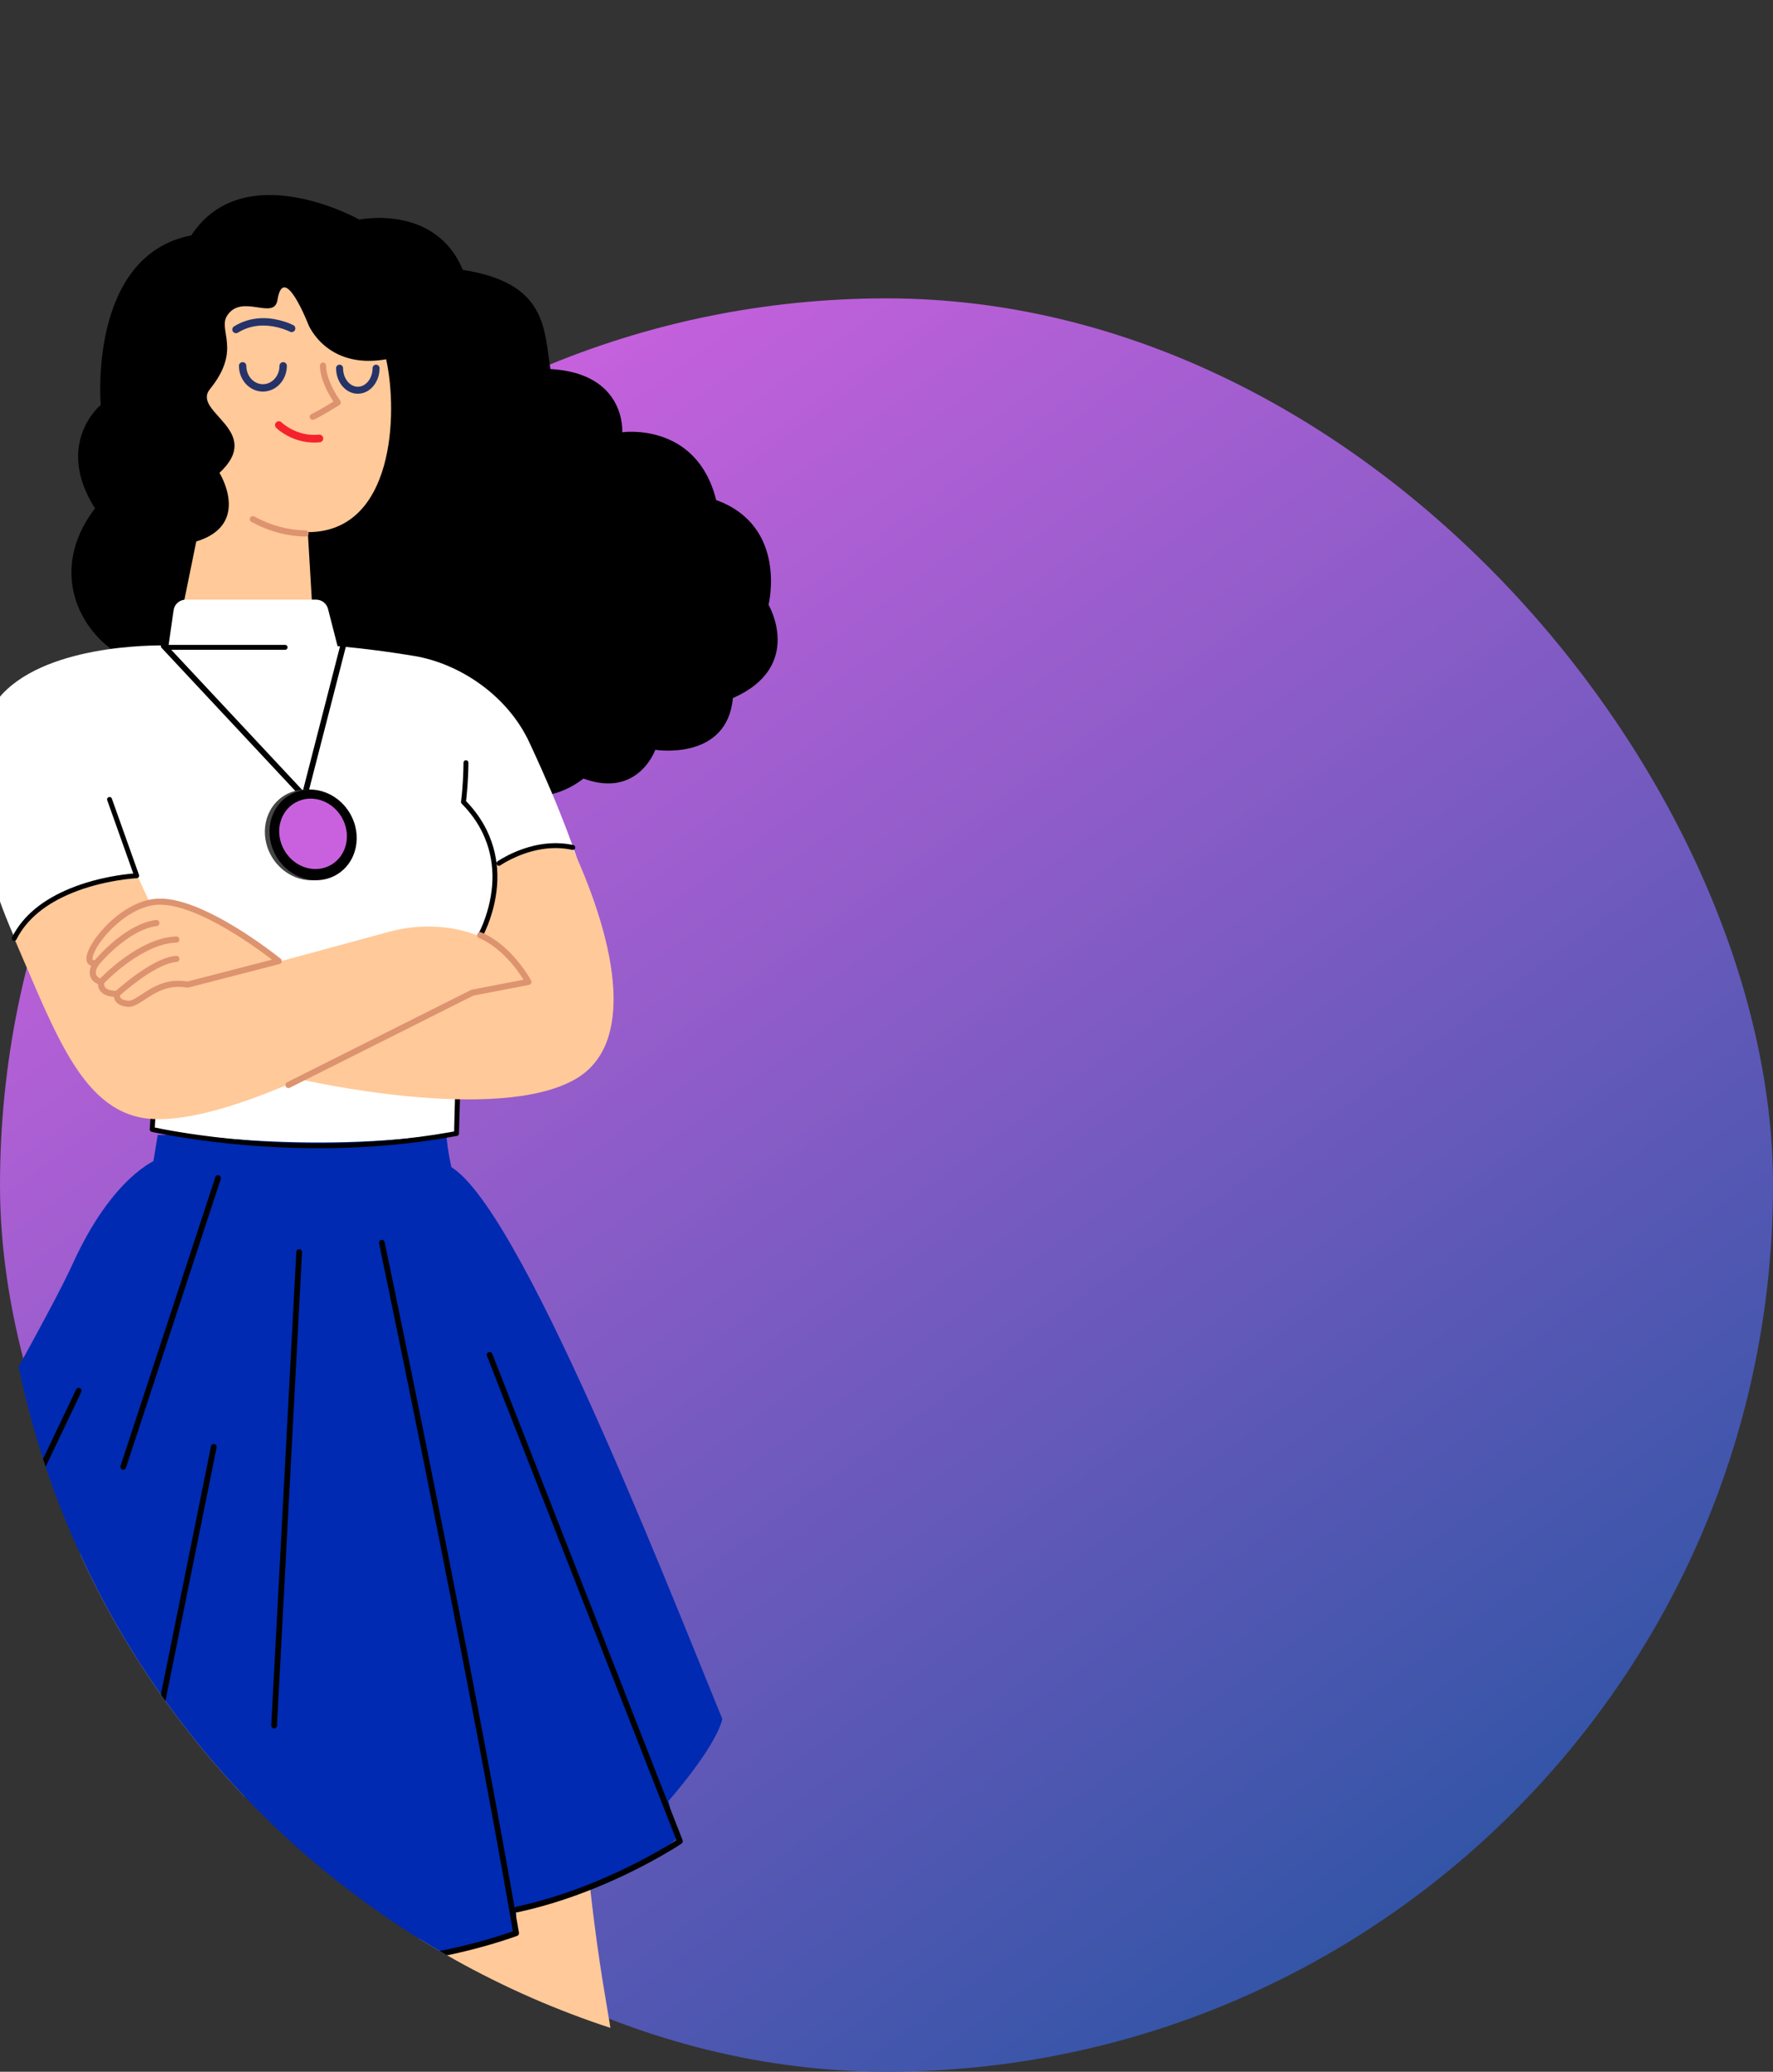 <svg width="630" height="736" viewBox="0 0 630 736" fill="none" xmlns="http://www.w3.org/2000/svg">
<rect x="0" y="0" width="630" height="736" fill="#333333" stroke="none"/>
<rect y="106" width="630" height="630" rx="315" fill="url(#paint0_linear_1_1407)"/>
<g clip-path="url(#clip0_1_1407)">
<path fill-rule="evenodd" clip-rule="evenodd" d="M190.761 1051.43C188.292 911.104 135.221 615.296 127.597 539.109C119.975 462.922 147.09 437.12 173.089 449.69C199.088 462.264 206.866 638.046 206.866 638.046C206.866 638.046 208.657 672.45 215.442 711.627C239.973 853.256 222.755 1053.45 222.755 1053.45C222.755 1053.45 218 1066.49 203.609 1064.75C189.22 1063.01 190.761 1051.43 190.761 1051.43Z" fill="#FFC999"/>
<path fill-rule="evenodd" clip-rule="evenodd" d="M38.573 1045.31C41.042 904.978 94.113 609.17 101.735 532.983C109.36 456.797 82.242 430.994 56.246 443.564C30.247 456.138 22.466 631.92 22.466 631.92C22.466 631.92 20.678 666.324 13.892 705.501C-10.638 847.133 6.58 1047.32 6.58 1047.32C6.58 1047.32 11.335 1060.36 25.726 1058.63C40.112 1056.89 38.573 1045.31 38.573 1045.31Z" fill="#FFC999"/>
<path fill-rule="evenodd" clip-rule="evenodd" d="M54.313 413.699L56.045 403.197C56.045 403.197 102.828 403.237 158.653 403.581C159.035 408.939 160.568 415.45 160.568 415.45C160.568 415.45 120.232 428.978 54.313 413.699Z" fill="#002AB2"/>
<path fill-rule="evenodd" clip-rule="evenodd" d="M167.746 338.61L163.817 348.649C163.817 348.649 162.738 398.248 162.738 402.178C109.135 410.854 54.853 401.497 54.853 401.497L55.117 383.139L50.752 326.824L167.746 338.61Z" fill="white"/>
<path d="M166.933 337.856C167.109 337.407 167.615 337.186 168.064 337.361C168.463 337.517 168.682 337.935 168.603 338.341L168.559 338.492L164.684 348.389L163.121 401.261C163.107 401.943 163.1 402.422 163.1 402.686C163.1 403.106 162.8 403.467 162.387 403.544C131.466 409.281 99.825 408.964 70.719 404.983C66.568 404.416 62.8 403.811 59.46 403.203L58.362 403C57.309 402.803 56.365 402.617 55.535 402.446L53.894 402.095C53.532 402.011 53.268 401.71 53.224 401.353L53.218 401.196L54.246 382.652C54.273 382.171 54.684 381.802 55.166 381.829C55.593 381.853 55.932 382.181 55.983 382.591L55.989 382.749L55.001 400.55L55.408 400.637C56.028 400.767 56.722 400.908 57.485 401.056L58.684 401.285C62.262 401.956 66.373 402.627 70.956 403.254C99.262 407.125 129.987 407.512 160.064 402.191L161.361 401.954L161.503 396.122L162.22 371.637L162.945 348.186L163.004 347.896L166.933 337.856Z" fill="black"/>
<path fill-rule="evenodd" clip-rule="evenodd" d="M221.101 153.563C221.101 153.563 247.504 149.733 254.48 177.641C280.062 186.944 273.086 214.85 273.086 214.85C273.086 214.85 285.933 236.774 260.41 248.005C258.366 270.468 232.844 266.382 232.844 266.382C232.844 266.382 226.717 283.74 207.318 276.594C186.389 292.874 161.452 272.993 161.452 272.993C161.452 272.993 138.196 282.296 128.896 272.993C107.964 279.97 84.706 254.387 84.706 254.387C84.706 254.387 71.64 257.706 62.338 236.774C38.038 240.545 11.491 209.576 33.749 180.618C19.148 157.505 35.79 143.862 35.79 143.862C35.79 143.862 31.197 90.769 67.953 83.623C86.839 55.034 127.681 78.008 127.681 78.008C127.681 78.008 154.736 72.392 164.437 95.876C194.669 100.527 193.252 117.145 195.579 131.1C222.632 132.631 221.101 153.563 221.101 153.563Z" fill="black"/>
<path fill-rule="evenodd" clip-rule="evenodd" d="M137.211 127.638C116.01 131.358 109.569 115.318 109.569 115.318C109.569 115.318 100.823 92.727 98.583 106.596C97.391 113.968 85.996 104.186 80.757 112.045C77.231 117.332 86.047 124.148 74.59 138.246C67.952 146.413 94.132 152.933 77.981 167.988C77.981 167.988 89.465 186.365 69.738 192.36L65.376 213.757L110.838 213.687L109.375 189.047C140.006 189.047 141.501 146.946 137.211 127.638Z" fill="#FFC999"/>
<path d="M98.13 150.048C98.661 149.517 99.522 149.517 100.052 150.048L100.33 150.303C100.457 150.413 100.619 150.547 100.813 150.701C101.477 151.226 102.258 151.754 103.145 152.247C106.153 153.92 109.586 154.786 113.365 154.42C114.112 154.347 114.777 154.894 114.849 155.642C114.922 156.389 114.374 157.053 113.627 157.126C109.255 157.55 105.285 156.549 101.824 154.623C100.068 153.647 98.82 152.661 98.13 151.971C97.599 151.44 97.599 150.579 98.13 150.048Z" fill="#F5222D"/>
<path d="M114.856 128.796C115.393 128.835 115.811 129.259 115.858 129.778L115.86 129.967C115.834 130.685 115.975 131.89 116.449 133.528C117.212 136.166 118.637 139.128 120.893 142.36C121.248 142.868 121.105 143.57 120.58 143.899L119.173 144.773C117.351 145.893 115.744 146.834 114.348 147.609L113.834 147.893C113.444 148.106 113.089 148.296 112.767 148.465L111.668 149.02C111.641 149.033 111.617 149.044 111.597 149.053C111.053 149.304 110.409 149.067 110.159 148.523C109.908 147.98 110.145 147.336 110.688 147.085L111.192 146.838L112.085 146.374C112.306 146.256 112.543 146.129 112.794 145.991C114.089 145.283 115.589 144.416 117.297 143.379L118.474 142.655L118.205 142.244C116.474 139.558 115.281 137.035 114.542 134.708L114.367 134.13C113.877 132.437 113.693 131.098 113.689 130.158L113.698 129.8C113.74 129.203 114.259 128.754 114.856 128.796Z" fill="#DD936F"/>
<path fill-rule="evenodd" clip-rule="evenodd" d="M119.217 383.288C119.217 383.288 177.326 398.698 203.833 380.224C232.645 360.145 197.362 283.737 188.135 263.83C180.214 246.736 162.945 235.661 147.228 233.041C131.764 230.465 119.946 229.548 119.946 229.548L116.55 216.31C116.055 214.382 114.317 213.032 112.327 213.032H65.999C63.828 213.032 61.991 214.629 61.682 216.775L59.894 229.314C59.894 229.314 20.896 227.851 2.439 244.942C-15.239 261.313 -10.132 298.053 4.698 332.062C19.525 366.072 32.015 393.061 56.809 395.541C102.645 400.124 174.295 360.217 174.295 360.217C174.295 360.217 186.516 353.671 197.868 355.417C195.248 339.7 186.516 328.35 161.197 334.899L70.834 353.671" fill="white"/>
<path fill-rule="evenodd" clip-rule="evenodd" d="M174.73 307.615C174.73 307.615 179.097 322.02 170.039 333.698L171.021 348.758L106.848 383.466C106.848 383.466 176.69 399.568 204.599 383.288C225.531 371.078 219.514 336.349 203.45 301.351C203.45 301.351 190.815 297.524 174.73 307.615Z" fill="#FFC999"/>
<path fill-rule="evenodd" clip-rule="evenodd" d="M49.005 311.544L66.904 350.396L138.489 330.962C159.881 325.285 182.588 333.372 188.263 350.396C177.787 351.706 157.923 356.289 157.923 356.289C157.923 356.289 89.17 399.18 54.462 397.545C29.572 396.37 19.887 367.38 5.057 333.372C5.057 333.372 14.083 314.164 49.005 311.544Z" fill="#FFC999"/>
<path d="M165.563 270.072C166.045 270.072 166.436 270.463 166.436 270.945L166.422 272.161L166.395 273.366C166.378 273.993 166.355 274.655 166.326 275.347C166.212 278.094 166.022 280.841 165.739 283.464L165.605 284.604L166.012 285.024C168.759 287.932 170.95 291.022 172.618 294.273L173.025 295.089C177.947 305.29 177.625 316.158 174.139 326.415C173.579 328.06 172.98 329.546 172.379 330.848L172.074 331.494L171.564 332.49C171.328 332.91 170.796 333.06 170.375 332.824C169.955 332.588 169.806 332.056 170.041 331.636L170.291 331.163C170.428 330.893 170.598 330.543 170.794 330.118C171.37 328.869 171.947 327.439 172.486 325.854C175.838 315.991 176.147 305.576 171.453 295.847C169.692 292.198 167.25 288.747 164.071 285.527C163.883 285.337 163.793 285.071 163.826 284.806C164.204 281.777 164.447 278.526 164.583 275.274L164.65 273.318L164.689 271.221L164.691 270.945C164.691 270.463 165.081 270.072 165.563 270.072Z" fill="black"/>
<path d="M101.316 229.095C101.798 229.095 102.189 229.486 102.189 229.968C102.189 230.396 101.88 230.753 101.473 230.826L101.316 230.841H59.6C59.118 230.841 58.728 230.45 58.728 229.968C58.728 229.539 59.036 229.183 59.443 229.109L59.6 229.095H101.316Z" fill="black"/>
<path d="M120.922 229.22C121.062 228.675 121.618 228.347 122.163 228.487C122.654 228.613 122.969 229.076 122.924 229.564L122.896 229.728L109.145 283.205C108.959 283.929 108.099 284.196 107.537 283.76L107.413 283.647L57.43 230.17C57.045 229.759 57.067 229.114 57.478 228.729C57.844 228.388 58.394 228.367 58.782 228.655L58.919 228.778L107.632 280.898L120.922 229.22Z" fill="black"/>
<path fill-rule="evenodd" clip-rule="evenodd" d="M122.632 288.906C127.258 296.708 125.171 306.492 117.977 310.76C110.777 315.029 101.192 312.162 96.566 304.362C91.94 296.56 94.024 286.776 101.221 282.508C108.421 278.24 118.003 281.104 122.632 288.906Z" fill="#464646"/>
<path fill-rule="evenodd" clip-rule="evenodd" d="M124.292 288.868C128.92 296.67 126.833 306.454 119.636 310.72C112.439 314.988 102.854 312.123 98.228 304.321C93.603 296.519 95.687 286.738 102.884 282.47C110.081 278.201 119.666 281.066 124.292 288.868Z" fill="black"/>
<path fill-rule="evenodd" clip-rule="evenodd" d="M121.356 290.227C124.946 296.283 123.327 303.881 117.738 307.195C112.152 310.508 104.711 308.284 101.12 302.227C97.527 296.168 99.143 288.573 104.732 285.259C110.321 281.943 117.762 284.17 121.356 290.227Z" fill="#C961DE"/>
<path d="M88.896 183.934C89.182 183.408 89.841 183.213 90.366 183.499C96.295 186.725 102.438 188.345 108.603 188.429C109.202 188.437 109.68 188.929 109.672 189.528C109.664 190.126 109.172 190.605 108.574 190.597C102.055 190.508 95.567 188.796 89.33 185.404C88.805 185.118 88.61 184.459 88.896 183.934Z" fill="#DD936F"/>
<path fill-rule="evenodd" clip-rule="evenodd" d="M98.414 341.681C98.414 341.681 72.275 319.781 56.211 320.929C40.929 322.021 31.764 334.463 34.38 341.447C34.38 341.447 30.892 347.56 36.564 349.524C35.801 353.999 42.239 353.671 42.239 353.671C42.239 353.671 41.15 356.508 45.733 357.162C50.316 357.818 55.377 348.429 67.275 350.36L98.414 341.681Z" fill="#FFC999"/>
<path d="M55.556 319.275C48.398 319.786 40.717 324.885 35.198 331.697C32.882 334.555 31.286 337.371 30.837 339.433L30.783 339.71C30.49 341.437 31.082 342.673 32.351 343.078L32.431 343.099L32.332 343.329C31.974 344.206 31.801 345.096 31.892 345.981L31.935 346.293C32.171 347.627 33.029 348.725 34.512 349.495L34.843 349.655L34.842 349.729C34.857 351.861 36.294 353.213 38.51 353.821L38.979 353.937C39.447 354.04 39.913 354.107 40.358 354.146L40.481 354.153L40.49 354.241C40.541 354.644 40.672 355.052 40.903 355.452C41.57 356.604 42.926 357.364 45.005 357.661C46.163 357.827 47.309 357.535 48.667 356.832L49.082 356.609C49.925 356.137 53.142 354.013 53.18 353.989C57.669 351.154 61.47 350.035 66.527 350.856C66.675 350.88 66.827 350.873 66.972 350.836L99.31 342.48C100.171 342.257 100.412 341.15 99.722 340.589L98.556 339.668L97.372 338.756C96.749 338.282 96.08 337.781 95.369 337.258C91.987 334.767 88.35 332.276 84.597 329.95C80.264 327.265 76.055 324.975 72.067 323.201C65.963 320.485 60.602 319.074 56.157 319.242L55.556 319.275ZM71.186 325.181C75.075 326.912 79.201 329.156 83.455 331.793C87.155 334.086 90.745 336.545 94.084 339.003L95.642 340.165L96.644 340.928L66.643 348.681L66.874 348.717C61.436 347.834 57.252 348.97 52.585 351.807L52.023 352.156C51.922 352.22 48.785 354.291 48.024 354.717C46.856 355.37 46.02 355.616 45.312 355.515C43.838 355.305 43.075 354.877 42.779 354.366C42.657 354.155 42.619 353.923 42.639 353.699L42.676 353.486C42.937 352.806 42.469 352.086 41.762 352.019L41.561 352.016C40.846 352.036 39.935 351.964 39.084 351.731C37.509 351.299 36.82 350.54 37.061 349.133C37.151 348.61 36.849 348.099 36.347 347.926C34.786 347.385 34.14 346.66 34.048 345.76C33.983 345.121 34.193 344.364 34.6 343.592C34.822 343.171 35.043 342.849 35.174 342.686C35.825 341.879 35.08 340.706 34.072 340.953L33.682 341.04C32.813 341.203 32.724 340.954 32.955 339.894C33.319 338.223 34.761 335.681 36.883 333.061C42.059 326.672 49.25 321.899 55.711 321.437C59.847 321.141 65.1 322.474 71.186 325.181Z" fill="#DD936F"/>
<path d="M55.422 326.838C56.016 326.764 56.557 327.185 56.631 327.779C56.706 328.373 56.284 328.915 55.69 328.989C51.568 329.505 47.101 331.857 42.606 335.469C40.785 336.932 39.085 338.502 37.556 340.071L36.8 340.863L35.884 341.87C35.776 341.993 35.697 342.085 35.648 342.144C35.263 342.602 34.579 342.662 34.121 342.277C33.662 341.893 33.603 341.209 33.987 340.75L34.525 340.137C34.953 339.66 35.447 339.129 36.004 338.558C37.591 336.93 39.353 335.301 41.248 333.779C46.028 329.938 50.823 327.413 55.422 326.838Z" fill="#DD936F"/>
<path d="M62.631 332.69C63.229 332.671 63.73 333.139 63.75 333.738C63.77 334.336 63.301 334.837 62.703 334.857C62.341 334.869 61.975 334.893 61.607 334.927C56.491 335.412 50.93 338.033 45.316 342.112C43.103 343.719 41.036 345.443 39.175 347.166C38.687 347.618 38.239 348.046 37.836 348.442L36.92 349.367C36.892 349.397 36.868 349.423 36.847 349.445C36.439 349.882 35.754 349.907 35.316 349.498C34.878 349.09 34.854 348.404 35.262 347.967L35.911 347.299L36.749 346.476C37.047 346.188 37.365 345.887 37.702 345.575C39.623 343.797 41.755 342.019 44.042 340.358C49.942 336.072 55.828 333.297 61.402 332.769C61.815 332.73 62.224 332.704 62.631 332.69Z" fill="#DD936F"/>
<path d="M62.597 339.582C63.195 339.544 63.71 339.998 63.748 340.595C63.786 341.192 63.332 341.707 62.735 341.745C60.885 341.863 58.586 342.658 55.959 344.033C54.109 345.002 52.143 346.234 50.112 347.667C48.237 348.991 46.41 350.411 44.707 351.832L43.859 352.549L42.531 353.715C42.09 354.12 41.405 354.091 41 353.65C40.595 353.209 40.625 352.523 41.066 352.118L41.673 351.576L42.448 350.903C42.723 350.668 43.013 350.422 43.319 350.167C45.063 348.712 46.935 347.256 48.862 345.896C50.965 344.412 53.01 343.131 54.954 342.113C57.826 340.609 60.39 339.722 62.597 339.582Z" fill="#DD936F"/>
<path d="M38.633 283.177C39.036 283.034 39.475 283.205 39.682 283.564L39.747 283.707L49.392 310.814C49.588 311.366 49.196 311.95 48.611 311.978L48.109 312.01C47.69 312.04 47.204 312.082 46.654 312.136C45.081 312.292 43.327 312.522 41.437 312.84C36.038 313.747 30.641 315.174 25.613 317.229C16.415 320.988 9.522 326.41 5.837 333.761C5.621 334.192 5.097 334.366 4.666 334.15C4.235 333.934 4.061 333.41 4.277 332.979C8.177 325.198 15.398 319.518 24.952 315.613C30.112 313.504 35.63 312.046 41.148 311.119C42.756 310.848 44.27 310.64 45.662 310.486L46.894 310.36L47.363 310.317L38.103 284.292C37.959 283.889 38.131 283.449 38.489 283.243L38.633 283.177Z" fill="black"/>
<path d="M182.816 302.767C189.539 299.864 196.678 298.679 203.728 300.215C204.199 300.318 204.497 300.783 204.395 301.254C204.292 301.725 203.827 302.023 203.356 301.921C196.711 300.472 189.924 301.599 183.508 304.37C182.208 304.931 181.011 305.525 179.932 306.125L179.298 306.485C178.561 306.914 178.049 307.244 177.79 307.427C177.396 307.704 176.851 307.609 176.574 307.215C176.296 306.821 176.391 306.277 176.785 305.999L177.22 305.71C177.564 305.487 177.965 305.241 178.421 304.976C179.717 304.222 181.19 303.47 182.816 302.767Z" fill="black"/>
<path d="M169.639 331.815C169.875 331.265 170.512 331.01 171.062 331.246C174.91 332.895 178.456 335.54 181.685 338.904C183.657 340.958 185.391 343.156 186.876 345.355C187.266 345.932 187.618 346.48 187.932 346.989L188.475 347.902C188.58 348.083 188.657 348.223 188.707 348.318C189.024 348.912 188.727 349.633 188.115 349.849L187.956 349.892L168.196 353.692L102.971 386.43C102.489 386.671 101.914 386.52 101.608 386.098L101.516 385.947C101.274 385.466 101.425 384.89 101.848 384.584L101.999 384.492L167.358 351.689L167.639 351.593L186.04 348.053L185.774 347.627C185.667 347.458 185.555 347.285 185.439 347.109L185.08 346.568C183.66 344.466 182.001 342.364 180.121 340.405C177.079 337.236 173.761 334.761 170.209 333.238C169.658 333.003 169.403 332.365 169.639 331.815Z" fill="#DD936F"/>
<path d="M55.078 413.172C55.256 412.638 55.834 412.35 56.368 412.529L57.464 412.875L58.428 413.164C59.106 413.363 59.854 413.576 60.669 413.8C64.166 414.759 68.171 415.719 72.615 416.616C100.813 422.302 130.83 422.73 159.136 414.472C159.676 414.314 160.242 414.625 160.4 415.165C160.558 415.705 160.247 416.271 159.707 416.429C131.04 424.793 100.706 424.36 72.212 418.614C67.72 417.708 63.671 416.737 60.129 415.766L58.939 415.433C58.369 415.272 57.838 415.116 57.346 414.969L55.983 414.547C55.875 414.513 55.788 414.484 55.721 414.462C55.187 414.283 54.899 413.706 55.078 413.172Z" fill="#253368"/>
<path d="M100.62 128.655C101.342 128.655 101.928 129.24 101.928 129.963C101.928 134.99 98.143 139.108 93.415 139.108C88.689 139.108 84.907 134.99 84.907 129.963C84.907 129.24 85.493 128.655 86.215 128.655C86.938 128.655 87.524 129.24 87.524 129.963C87.524 133.592 90.187 136.492 93.415 136.492C96.646 136.492 99.311 133.592 99.311 129.963C99.311 129.24 99.897 128.655 100.62 128.655Z" fill="#253368"/>
<path d="M133.626 129.554C134.312 129.554 134.867 130.11 134.867 130.795C134.867 135.762 131.467 139.874 127.145 139.874C122.822 139.874 119.422 135.762 119.422 130.795C119.422 130.11 119.978 129.554 120.663 129.554C121.349 129.554 121.904 130.11 121.904 130.795C121.904 134.484 124.308 137.391 127.145 137.391C129.981 137.391 132.385 134.484 132.385 130.795C132.385 130.11 132.941 129.554 133.626 129.554Z" fill="#253368"/>
<path d="M85.838 114.564C90.832 112.456 96.12 112.668 101.119 114.273C102.555 114.735 103.628 115.201 104.243 115.525C104.882 115.863 105.127 116.654 104.79 117.293C104.452 117.932 103.661 118.177 103.022 117.84L102.693 117.68C102.592 117.633 102.471 117.579 102.333 117.519C101.744 117.263 101.068 117.005 100.318 116.765C95.863 115.334 91.187 115.147 86.855 116.975C86.065 117.309 85.294 117.708 84.545 118.177C83.932 118.56 83.125 118.373 82.742 117.761C82.359 117.148 82.545 116.341 83.158 115.958C84.025 115.415 84.92 114.952 85.838 114.564Z" fill="#253368"/>
<path fill-rule="evenodd" clip-rule="evenodd" d="M156.358 413.153C179.328 414.683 235.487 559.09 256.672 610.714C254.049 621.192 237.528 639.814 237.528 639.814C237.528 639.814 239.413 648.108 240.573 653.092C221.176 669.428 183.4 678.618 183.4 678.618V685.764C123.159 714.352 41.749 688.566 41.749 688.566C41.749 688.566 40.216 687.036 41.238 681.42C13.736 681.42 -45.545 647.216 -45.545 647.216L-37.377 629.861L-61.881 605.354C-61.881 605.354 12.999 477.296 25.755 449.143C39.964 417.786 55.662 411.964 55.662 411.964C55.662 411.964 115.596 410.433 156.358 413.153Z" fill="#002AB2"/>
<path d="M27.045 493.627C27.287 493.119 27.895 492.904 28.404 493.146C28.861 493.364 29.081 493.878 28.944 494.349L28.885 494.504L-43.245 645.873L-42.338 646.524L-41.568 647.062C-39.627 648.409 -37.338 649.91 -34.718 651.529C-27.223 656.156 -18.578 660.786 -8.902 665.107C6.633 672.045 23.312 677.506 40.921 680.932C41.474 681.039 41.835 681.574 41.727 682.127C41.62 682.679 41.084 683.04 40.532 682.933C22.763 679.476 5.937 673.967 -9.733 666.969C-19.496 662.609 -28.22 657.937 -35.789 653.263C-38.146 651.808 -40.239 650.444 -42.06 649.199L-42.73 648.738C-43.145 648.45 -43.526 648.182 -43.874 647.933L-44.844 647.23C-44.98 647.129 -45.081 647.054 -45.145 647.005C-45.48 646.749 -45.618 646.318 -45.509 645.923L-45.447 645.756L27.045 493.627Z" fill="black"/>
<path d="M173.596 480.355C174.068 480.17 174.594 480.361 174.844 480.784L174.917 480.933L242.546 653.741C242.72 654.185 242.562 654.691 242.166 654.958L241.691 655.27C241.306 655.521 240.851 655.811 240.33 656.137L238.997 656.96C237.838 657.667 236.558 658.423 235.166 659.219C229.601 662.403 223.368 665.586 216.615 668.557C205.901 673.27 194.901 676.995 183.869 679.36C183.319 679.478 182.777 679.127 182.659 678.577C182.541 678.026 182.891 677.484 183.442 677.366C194.328 675.033 205.199 671.352 215.794 666.691C222.479 663.751 228.648 660.6 234.154 657.45C236.079 656.348 237.784 655.326 239.248 654.409L240.345 653.711L173.019 481.676C172.834 481.204 173.025 480.678 173.447 480.428L173.596 480.355Z" fill="black"/>
<path d="M135.47 440.488C136.021 440.373 136.562 440.726 136.677 441.277L140.357 458.992C141.666 465.324 143.059 472.102 144.525 479.264L145.862 485.811C152.221 516.981 158.58 548.777 164.577 579.622L166.069 587.313C167.171 593.008 168.251 598.625 169.308 604.157L171.598 616.193C176.537 642.293 180.846 665.944 184.403 686.613C184.487 687.103 184.206 687.582 183.738 687.747C180.325 688.951 176.862 690.057 173.353 691.065C136.789 701.569 97.799 701.233 61.087 694.364C55.457 693.311 50.382 692.182 45.944 691.053L44.452 690.667C43.976 690.541 43.522 690.419 43.09 690.301L41.311 689.802C40.901 689.684 40.605 689.595 40.426 689.54C39.983 689.402 39.695 688.985 39.708 688.535L39.729 688.364L74.972 513.797C75.083 513.246 75.621 512.889 76.173 513C76.669 513.1 77.008 513.546 76.99 514.036L76.97 514.201L41.912 687.853L43.628 688.335C44.481 688.568 45.422 688.816 46.446 689.077C50.844 690.196 55.876 691.315 61.461 692.36C97.889 699.175 136.576 699.51 172.79 689.106C175.567 688.308 178.313 687.449 181.029 686.527L182.246 686.105L180.932 678.538C177.554 659.24 173.58 637.582 169.099 613.954L168.094 608.671C166.788 601.811 165.444 594.817 164.067 587.7C158.628 559.587 152.86 530.564 147.042 501.845L141.229 473.333L134.682 441.695C134.566 441.144 134.919 440.604 135.47 440.488Z" fill="black"/>
<path d="M106.365 443.788C106.871 443.816 107.271 444.208 107.325 444.696L107.329 444.861L98.414 613.065C98.384 613.627 97.904 614.059 97.342 614.031C96.836 614.002 96.436 613.611 96.382 613.123L96.378 612.957L105.293 444.754C105.323 444.191 105.803 443.76 106.365 443.788Z" fill="black"/>
<path d="M76.515 418.194C76.691 417.659 77.267 417.367 77.802 417.543C78.283 417.701 78.567 418.183 78.491 418.668L78.452 418.83L44.761 521.44C44.586 521.975 44.01 522.266 43.475 522.091C42.994 521.933 42.71 521.45 42.786 520.965L42.825 520.804L76.515 418.194Z" fill="black"/>
</g>
<defs>
<linearGradient id="paint0_linear_1_1407" x1="126" y1="164" x2="524" y2="714" gradientUnits="userSpaceOnUse">
<stop stop-color="#C961DE"/>
<stop offset="1" stop-color="#2954A3"/>
</linearGradient>
<clipPath id="clip0_1_1407">
<path d="M0 -84H630V421C630 594.97 488.97 736 315 736V736C141.03 736 0 594.97 0 421V-84Z" fill="white"/>
</clipPath>
</defs>
</svg>

